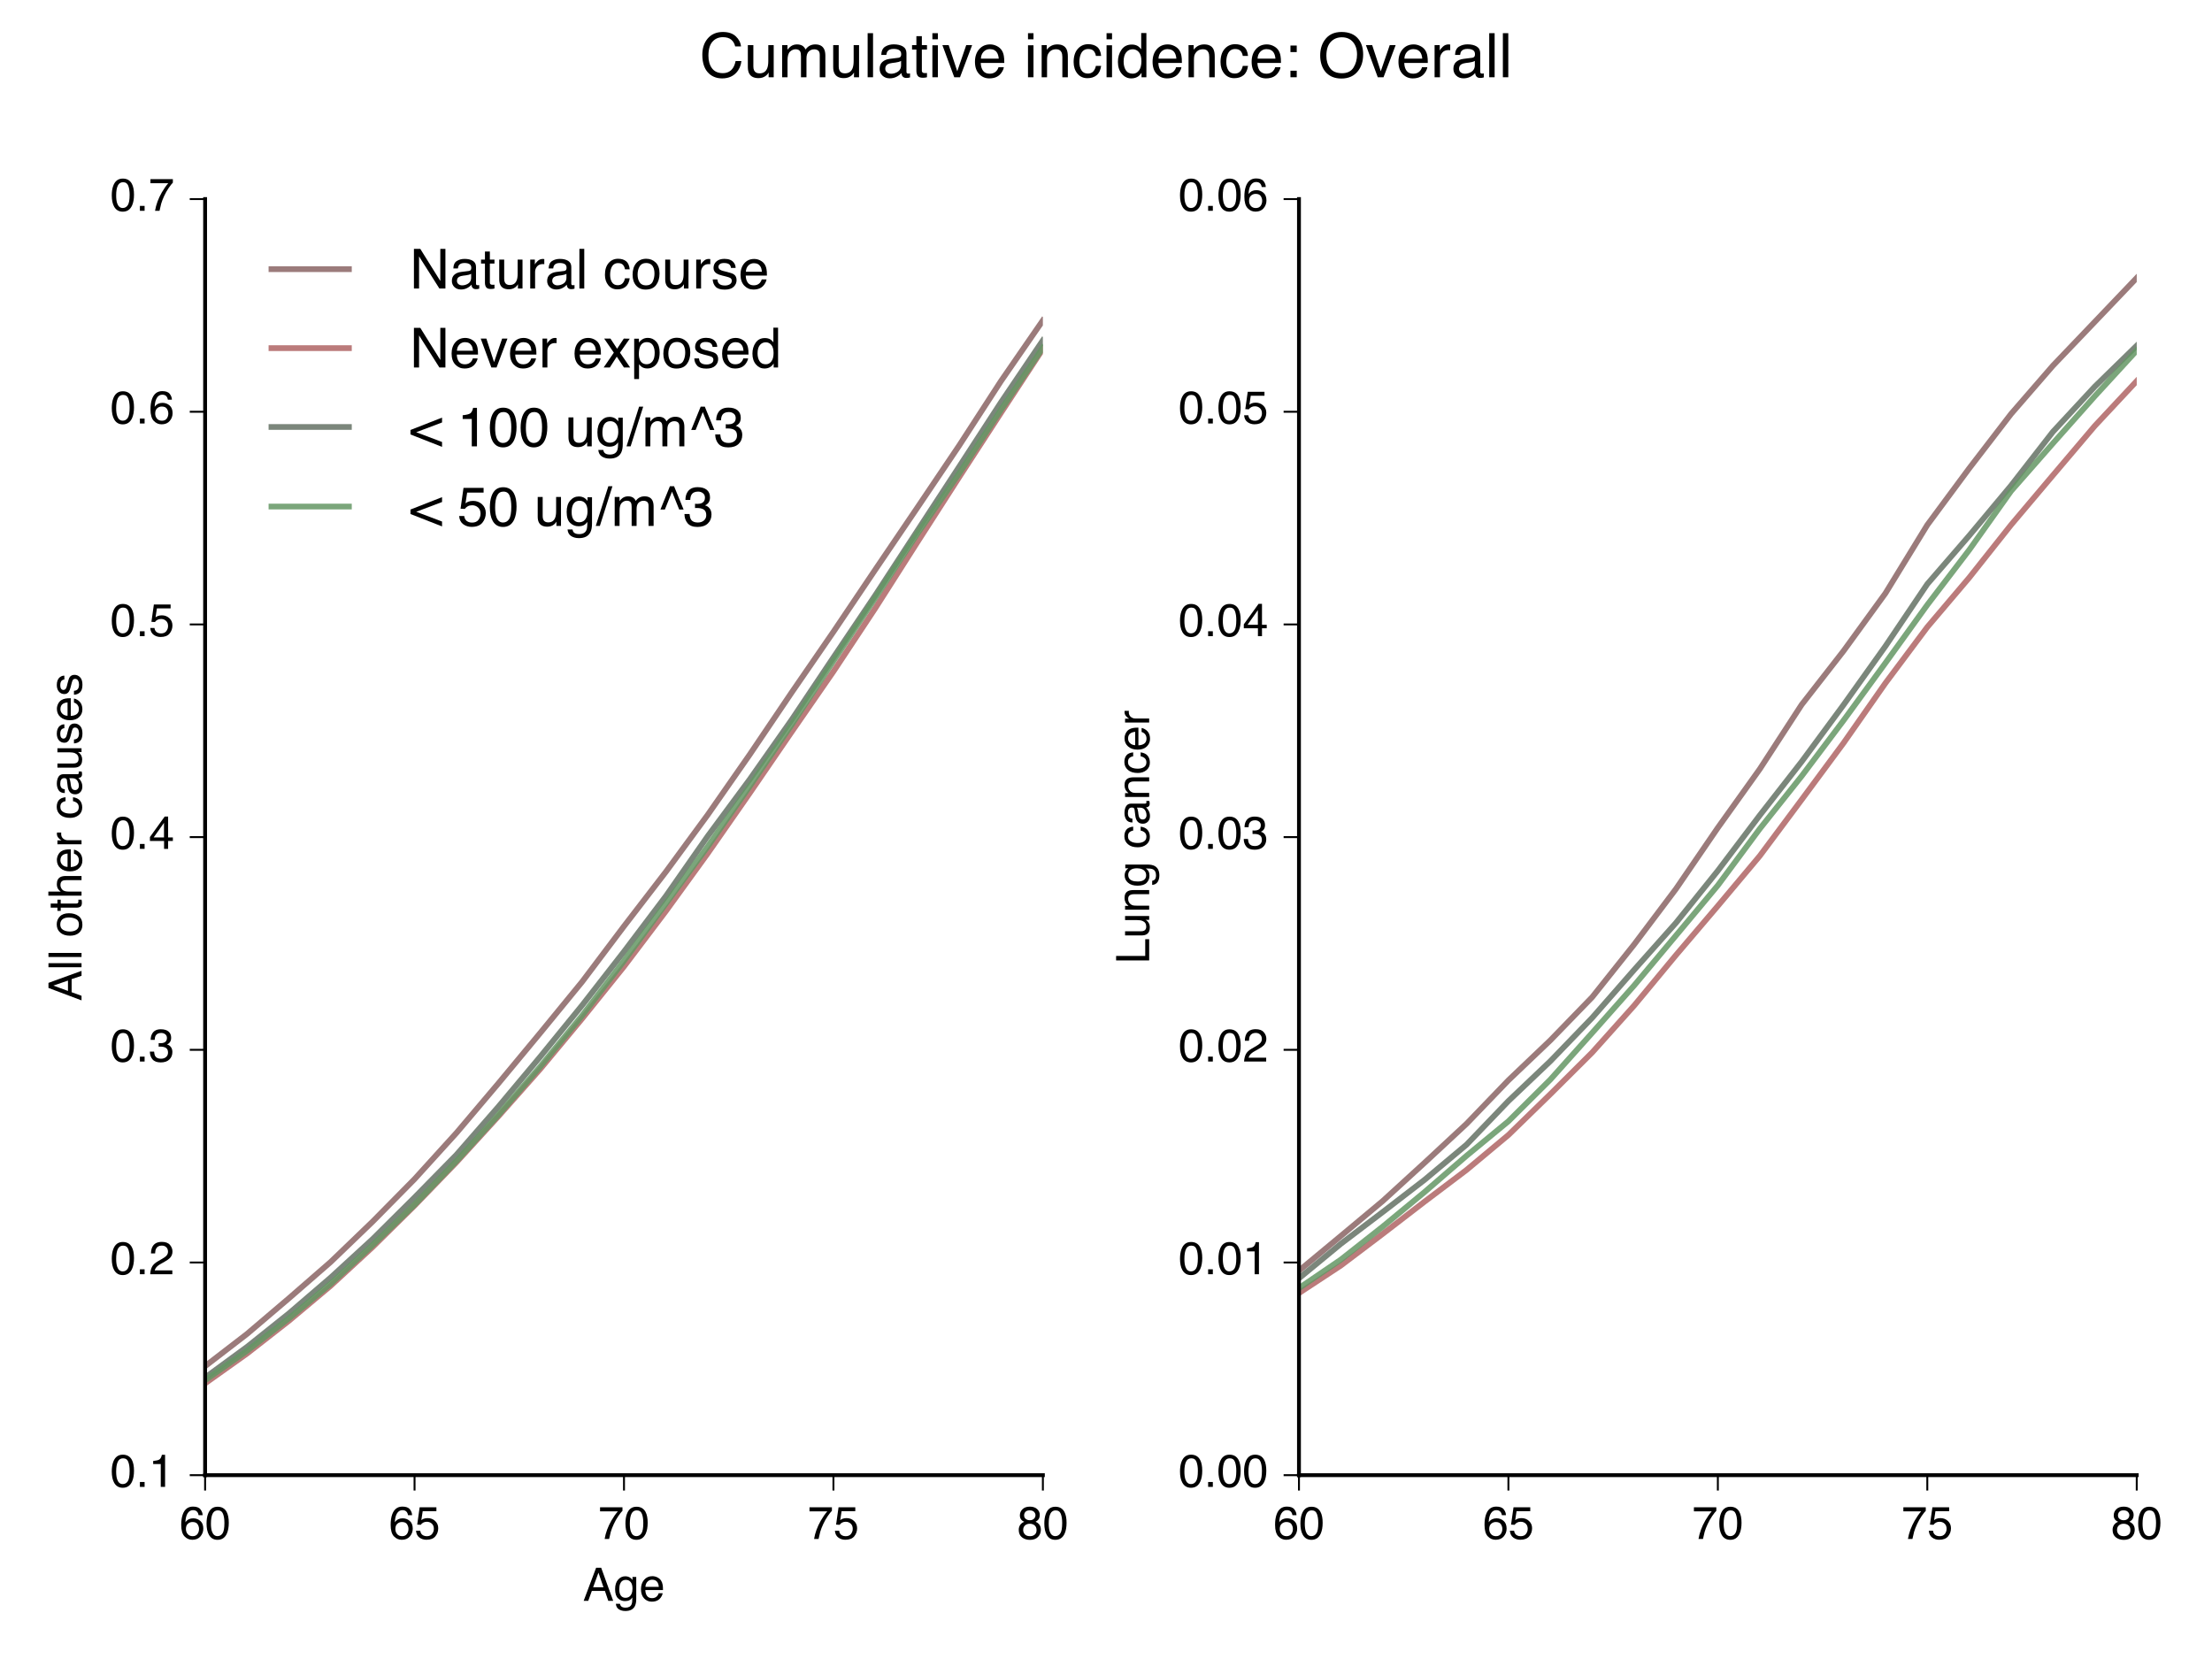 <?xml version="1.0" encoding="utf-8" standalone="no"?>
<!DOCTYPE svg PUBLIC "-//W3C//DTD SVG 1.1//EN"
  "http://www.w3.org/Graphics/SVG/1.1/DTD/svg11.dtd">
<!-- Created with matplotlib (http://matplotlib.org/) -->
<svg height="432pt" version="1.1" viewBox="0 0 576 432" width="576pt" xmlns="http://www.w3.org/2000/svg" xmlns:xlink="http://www.w3.org/1999/xlink">
 <defs>
  <style type="text/css">
*{stroke-linecap:butt;stroke-linejoin:round;stroke-miterlimit:100000;}
  </style>
 </defs>
 <g id="figure_1">
  <g id="patch_1">
   <path d="M 0 432 
L 576 432 
L 576 0 
L 0 0 
z
" style="fill:#ffffff;"/>
  </g>
  <g id="axes_1">
   <g id="patch_2">
    <path d="M 53.41 384.131 
L 271.564 384.131 
L 271.564 51.84 
L 53.41 51.84 
z
" style="fill:#ffffff;"/>
   </g>
   <g id="line2d_1">
    <path clip-path="url(#pcdfed54977)" d="M 53.41 355.754 
L 64.318 347.36 
L 75.225 338.082 
L 86.133 328.589 
L 97.041 318.097 
L 107.948 307.032 
L 118.856 295.015 
L 129.764 282.128 
L 140.672 268.983 
L 151.579 255.661 
L 162.487 241.189 
L 173.395 227.014 
L 184.302 212.156 
L 195.21 196.516 
L 206.118 180.367 
L 217.025 164.522 
L 227.933 148.323 
L 238.841 132.238 
L 249.748 116.051 
L 260.656 99.234 
L 271.564 83.434 
" style="fill:none;opacity:0.85;stroke:#8a6464;stroke-linecap:square;stroke-width:1.5;"/>
   </g>
   <g id="line2d_2">
    <path clip-path="url(#pcdfed54977)" d="M 53.41 360.221 
L 64.318 352.46 
L 75.225 343.937 
L 86.133 334.785 
L 97.041 324.709 
L 107.948 313.941 
L 118.856 302.646 
L 129.764 290.698 
L 140.672 278.376 
L 151.579 265.246 
L 162.487 251.674 
L 173.395 237.251 
L 184.302 222.199 
L 195.21 206.544 
L 206.118 190.617 
L 217.025 174.844 
L 227.933 158.355 
L 238.841 141.24 
L 249.748 124.27 
L 260.656 107.487 
L 271.564 90.847 
" style="fill:none;opacity:0.85;stroke:#af6464;stroke-linecap:square;stroke-width:1.5;"/>
   </g>
   <g id="line2d_3">
    <path clip-path="url(#pcdfed54977)" d="M 53.41 358.726 
L 64.318 350.741 
L 75.225 342.03 
L 86.133 332.659 
L 97.041 322.653 
L 107.948 311.818 
L 118.856 300.705 
L 129.764 288.203 
L 140.672 275.177 
L 151.579 261.789 
L 162.487 247.793 
L 173.395 233.344 
L 184.302 217.724 
L 195.21 202.977 
L 206.118 187.475 
L 217.025 171.192 
L 227.933 154.995 
L 238.841 138.277 
L 249.748 121.563 
L 260.656 104.77 
L 271.564 88.632 
" style="fill:none;opacity:0.85;stroke:#647164;stroke-linecap:square;stroke-width:1.5;"/>
   </g>
   <g id="line2d_4">
    <path clip-path="url(#pcdfed54977)" d="M 53.41 359.416 
L 64.318 351.749 
L 75.225 343.305 
L 86.133 334.265 
L 97.041 324.206 
L 107.948 313.693 
L 118.856 302.34 
L 129.764 290.343 
L 140.672 277.739 
L 151.579 264.446 
L 162.487 250.2 
L 173.395 235.284 
L 184.302 220.416 
L 195.21 204.772 
L 206.118 188.767 
L 217.025 172.095 
L 227.933 155.66 
L 238.841 139.021 
L 249.748 123.308 
L 260.656 106.701 
L 271.564 90.52 
" style="fill:none;opacity:0.85;stroke:#649664;stroke-linecap:square;stroke-width:1.5;"/>
   </g>
   <g id="patch_3">
    <path d="M 53.41 384.131 
L 53.41 51.84 
" style="fill:none;stroke:#000000;stroke-linecap:square;stroke-linejoin:miter;"/>
   </g>
   <g id="patch_4">
    <path d="M 53.41 384.131 
L 271.564 384.131 
" style="fill:none;stroke:#000000;stroke-linecap:square;stroke-linejoin:miter;"/>
   </g>
   <g id="matplotlib.axis_1">
    <g id="xtick_1">
     <g id="line2d_5">
      <defs>
       <path d="M 0 0 
L 0 4 
" id="mb96ba1059e" style="stroke:#000000;stroke-width:0.5;"/>
      </defs>
      <g>
       <use style="stroke:#000000;stroke-width:0.5;" x="53.41" xlink:href="#mb96ba1059e" y="384.131"/>
      </g>
     </g>
     <g id="text_1">
      <!-- 60 -->
      <defs>
       <path d="M 29.25 70.219 
Q 40.969 70.219 45.578 64.141 
Q 50.203 58.062 50.203 51.609 
L 41.5 51.609 
Q 40.719 55.766 39.016 58.109 
Q 35.844 62.5 29.391 62.5 
Q 22.016 62.5 17.672 55.688 
Q 13.328 48.875 12.844 36.188 
Q 15.875 40.625 20.453 42.828 
Q 24.656 44.781 29.828 44.781 
Q 38.625 44.781 45.156 39.156 
Q 51.703 33.547 51.703 22.406 
Q 51.703 12.891 45.5 5.531 
Q 39.312 -1.812 27.828 -1.812 
Q 18.016 -1.812 10.891 5.641 
Q 3.766 13.094 3.766 30.719 
Q 3.766 43.75 6.938 52.828 
Q 13.031 70.219 29.25 70.219 
z
M 28.609 6 
Q 35.547 6 38.984 10.656 
Q 42.438 15.328 42.438 21.688 
Q 42.438 27.047 39.359 31.906 
Q 36.281 36.766 28.172 36.766 
Q 22.516 36.766 18.234 33 
Q 13.969 29.25 13.969 21.688 
Q 13.969 15.047 17.844 10.516 
Q 21.734 6 28.609 6 
z
" id="Helvetica-36"/>
       <path d="M 27.047 69.922 
Q 40.625 69.922 46.688 58.734 
Q 51.375 50.094 51.375 35.062 
Q 51.375 20.797 47.125 11.469 
Q 40.969 -1.906 27 -1.906 
Q 14.406 -1.906 8.25 9.031 
Q 3.125 18.172 3.125 33.547 
Q 3.125 45.453 6.203 54 
Q 11.969 69.922 27.047 69.922 
z
M 26.953 6.109 
Q 33.797 6.109 37.844 12.156 
Q 41.891 18.219 41.891 34.719 
Q 41.891 46.625 38.953 54.312 
Q 36.031 62.016 27.594 62.016 
Q 19.828 62.016 16.234 54.703 
Q 12.641 47.406 12.641 33.203 
Q 12.641 22.516 14.938 16.016 
Q 18.453 6.109 26.953 6.109 
z
" id="Helvetica-30"/>
      </defs>
      <g transform="translate(46.737 400.739)scale(0.12 -0.12)">
       <use xlink:href="#Helvetica-36"/>
       <use x="55.615" xlink:href="#Helvetica-30"/>
      </g>
     </g>
    </g>
    <g id="xtick_2">
     <g id="line2d_6">
      <g>
       <use style="stroke:#000000;stroke-width:0.5;" x="107.948" xlink:href="#mb96ba1059e" y="384.131"/>
      </g>
     </g>
     <g id="text_2">
      <!-- 65 -->
      <defs>
       <path d="M 12.359 17.828 
Q 13.234 10.297 19.344 7.422 
Q 22.469 5.953 26.562 5.953 
Q 34.375 5.953 38.125 10.938 
Q 41.891 15.922 41.891 21.969 
Q 41.891 29.297 37.422 33.297 
Q 32.953 37.312 26.703 37.312 
Q 22.172 37.312 18.922 35.547 
Q 15.672 33.797 13.375 30.672 
L 5.766 31.109 
L 11.078 68.75 
L 47.406 68.75 
L 47.406 60.25 
L 17.672 60.25 
L 14.703 40.828 
Q 17.141 42.672 19.344 43.609 
Q 23.25 45.219 28.375 45.219 
Q 37.984 45.219 44.672 39.016 
Q 51.375 32.812 51.375 23.297 
Q 51.375 13.375 45.234 5.797 
Q 39.109 -1.766 25.688 -1.766 
Q 17.141 -1.766 10.562 3.047 
Q 4 7.859 3.219 17.828 
z
" id="Helvetica-35"/>
      </defs>
      <g transform="translate(101.275 400.739)scale(0.12 -0.12)">
       <use xlink:href="#Helvetica-36"/>
       <use x="55.615" xlink:href="#Helvetica-35"/>
      </g>
     </g>
    </g>
    <g id="xtick_3">
     <g id="line2d_7">
      <g>
       <use style="stroke:#000000;stroke-width:0.5;" x="162.487" xlink:href="#mb96ba1059e" y="384.131"/>
      </g>
     </g>
     <g id="text_3">
      <!-- 70 -->
      <defs>
       <path d="M 52.297 68.75 
L 52.297 61.078 
Q 48.922 57.812 43.328 49.703 
Q 37.75 41.609 33.453 32.234 
Q 29.203 23.094 27 15.578 
Q 25.594 10.75 23.344 0 
L 13.625 0 
Q 16.938 20.016 28.266 39.844 
Q 34.969 51.469 42.328 59.906 
L 3.656 59.906 
L 3.656 68.75 
z
" id="Helvetica-37"/>
      </defs>
      <g transform="translate(155.814 400.739)scale(0.12 -0.12)">
       <use xlink:href="#Helvetica-37"/>
       <use x="55.615" xlink:href="#Helvetica-30"/>
      </g>
     </g>
    </g>
    <g id="xtick_4">
     <g id="line2d_8">
      <g>
       <use style="stroke:#000000;stroke-width:0.5;" x="217.025" xlink:href="#mb96ba1059e" y="384.131"/>
      </g>
     </g>
     <g id="text_4">
      <!-- 75 -->
      <g transform="translate(210.352 400.739)scale(0.12 -0.12)">
       <use xlink:href="#Helvetica-37"/>
       <use x="55.615" xlink:href="#Helvetica-35"/>
      </g>
     </g>
    </g>
    <g id="xtick_5">
     <g id="line2d_9">
      <g>
       <use style="stroke:#000000;stroke-width:0.5;" x="271.564" xlink:href="#mb96ba1059e" y="384.131"/>
      </g>
     </g>
     <g id="text_5">
      <!-- 80 -->
      <defs>
       <path d="M 27.203 40.625 
Q 33.016 40.625 36.281 43.875 
Q 39.547 47.125 39.547 51.609 
Q 39.547 55.516 36.422 58.781 
Q 33.297 62.062 26.906 62.062 
Q 20.562 62.062 17.719 58.781 
Q 14.891 55.516 14.891 51.125 
Q 14.891 46.188 18.547 43.406 
Q 22.219 40.625 27.203 40.625 
z
M 27.734 6 
Q 33.844 6 37.859 9.297 
Q 41.891 12.594 41.891 19.141 
Q 41.891 25.922 37.734 29.438 
Q 33.594 32.953 27.094 32.953 
Q 20.797 32.953 16.812 29.359 
Q 12.844 25.781 12.844 19.438 
Q 12.844 13.969 16.484 9.984 
Q 20.125 6 27.734 6 
z
M 15.234 37.25 
Q 11.578 38.812 9.516 40.922 
Q 5.672 44.828 5.672 51.078 
Q 5.672 58.891 11.328 64.5 
Q 17 70.125 27.391 70.125 
Q 37.453 70.125 43.156 64.812 
Q 48.875 59.516 48.875 52.438 
Q 48.875 45.906 45.562 41.844 
Q 43.703 39.547 39.797 37.359 
Q 44.141 35.359 46.625 32.766 
Q 51.266 27.875 51.266 20.062 
Q 51.266 10.844 45.062 4.422 
Q 38.875 -2 27.547 -2 
Q 17.328 -2 10.266 3.531 
Q 3.219 9.078 3.219 19.625 
Q 3.219 25.828 6.25 30.344 
Q 9.281 34.859 15.234 37.25 
z
" id="Helvetica-38"/>
      </defs>
      <g transform="translate(264.891 400.739)scale(0.12 -0.12)">
       <use xlink:href="#Helvetica-38"/>
       <use x="55.615" xlink:href="#Helvetica-30"/>
      </g>
     </g>
    </g>
    <g id="text_6">
     <!-- Age -->
     <defs>
      <path d="M 28.219 53.469 
Q 33.797 53.469 39.016 50.859 
Q 44.234 48.25 46.969 44.094 
Q 49.609 40.141 50.484 34.859 
Q 51.266 31.25 51.266 23.344 
L 12.938 23.344 
Q 13.188 15.375 16.703 10.562 
Q 20.219 5.766 27.594 5.766 
Q 34.469 5.766 38.578 10.297 
Q 40.922 12.938 41.891 16.406 
L 50.531 16.406 
Q 50.203 13.531 48.266 9.984 
Q 46.344 6.453 43.953 4.203 
Q 39.938 0.297 34.031 -1.078 
Q 30.859 -1.859 26.859 -1.859 
Q 17.094 -1.859 10.297 5.25 
Q 3.516 12.359 3.516 25.141 
Q 3.516 37.75 10.344 45.609 
Q 17.188 53.469 28.219 53.469 
z
M 42.234 30.328 
Q 41.703 36.031 39.75 39.453 
Q 36.141 45.797 27.688 45.797 
Q 21.625 45.797 17.516 41.422 
Q 13.422 37.062 13.188 30.328 
z
M 27.391 53.562 
z
" id="Helvetica-65"/>
      <path d="M 44.438 29.391 
L 33.547 61.078 
L 21.969 29.391 
z
M 28.469 71.734 
L 39.453 71.734 
L 65.484 0 
L 54.828 0 
L 47.562 21.484 
L 19.188 21.484 
L 11.422 0 
L 1.469 0 
z
M 33.5 71.734 
z
" id="Helvetica-41"/>
      <path d="M 24.906 53.219 
Q 31.062 53.219 35.641 50.203 
Q 38.141 48.484 40.719 45.219 
L 40.719 51.812 
L 48.828 51.812 
L 48.828 4.25 
Q 48.828 -5.719 45.906 -11.469 
Q 40.438 -22.125 25.25 -22.125 
Q 16.797 -22.125 11.031 -18.328 
Q 5.281 -14.547 4.594 -6.5 
L 13.531 -6.5 
Q 14.156 -10.016 16.062 -11.922 
Q 19.047 -14.844 25.438 -14.844 
Q 35.547 -14.844 38.672 -7.719 
Q 40.531 -3.516 40.375 7.281 
Q 37.75 3.266 34.031 1.312 
Q 30.328 -0.641 24.219 -0.641 
Q 15.719 -0.641 9.344 5.391 
Q 2.984 11.422 2.984 25.344 
Q 2.984 38.484 9.406 45.844 
Q 15.828 53.219 24.906 53.219 
z
M 40.719 26.375 
Q 40.719 36.078 36.719 40.766 
Q 32.719 45.453 26.516 45.453 
Q 17.234 45.453 13.812 36.766 
Q 12.016 32.125 12.016 24.609 
Q 12.016 15.766 15.594 11.156 
Q 19.188 6.547 25.25 6.547 
Q 34.719 6.547 38.578 15.094 
Q 40.719 19.922 40.719 26.375 
z
M 25.922 53.562 
z
" id="Helvetica-67"/>
     </defs>
     <g transform="translate(151.812 416.848)scale(0.12 -0.12)">
      <use xlink:href="#Helvetica-41"/>
      <use x="66.699" xlink:href="#Helvetica-67"/>
      <use x="122.314" xlink:href="#Helvetica-65"/>
     </g>
    </g>
   </g>
   <g id="matplotlib.axis_2">
    <g id="ytick_1">
     <g id="line2d_10">
      <defs>
       <path d="M 0 0 
L -4 0 
" id="md3b454de25" style="stroke:#000000;stroke-width:0.5;"/>
      </defs>
      <g>
       <use style="stroke:#000000;stroke-width:0.5;" x="53.41" xlink:href="#md3b454de25" y="384.131"/>
      </g>
     </g>
     <g id="text_7">
      <!-- 0.1 -->
      <defs>
       <path d="M 9.578 49.516 
L 9.578 56.25 
Q 19.094 57.172 22.844 59.344 
Q 26.609 61.531 28.469 69.625 
L 35.406 69.625 
L 35.406 0 
L 26.031 0 
L 26.031 49.516 
z
" id="Helvetica-31"/>
       <path d="M 8.547 10.641 
L 18.75 10.641 
L 18.75 0 
L 8.547 0 
z
" id="Helvetica-2e"/>
      </defs>
      <g transform="translate(28.73 387.184)scale(0.12 -0.12)">
       <use xlink:href="#Helvetica-30"/>
       <use x="55.615" xlink:href="#Helvetica-2e"/>
       <use x="83.398" xlink:href="#Helvetica-31"/>
      </g>
     </g>
    </g>
    <g id="ytick_2">
     <g id="line2d_11">
      <g>
       <use style="stroke:#000000;stroke-width:0.5;" x="53.41" xlink:href="#md3b454de25" y="328.749"/>
      </g>
     </g>
     <g id="text_8">
      <!-- 0.2 -->
      <defs>
       <path d="M 3.125 0 
Q 3.609 9.031 6.859 15.719 
Q 10.109 22.406 19.531 27.875 
L 28.906 33.297 
Q 35.203 36.969 37.75 39.547 
Q 41.75 43.609 41.75 48.828 
Q 41.75 54.938 38.078 58.516 
Q 34.422 62.109 28.328 62.109 
Q 19.281 62.109 15.828 55.281 
Q 13.969 51.609 13.766 45.125 
L 4.828 45.125 
Q 4.984 54.25 8.203 60.016 
Q 13.922 70.172 28.375 70.172 
Q 40.375 70.172 45.922 63.672 
Q 51.469 57.172 51.469 49.219 
Q 51.469 40.828 45.562 34.859 
Q 42.141 31.391 33.297 26.469 
L 26.609 22.75 
Q 21.828 20.125 19.094 17.719 
Q 14.203 13.484 12.938 8.297 
L 51.125 8.297 
L 51.125 0 
L 3.125 0 
z
" id="Helvetica-32"/>
      </defs>
      <g transform="translate(28.73 331.802)scale(0.12 -0.12)">
       <use xlink:href="#Helvetica-30"/>
       <use x="55.615" xlink:href="#Helvetica-2e"/>
       <use x="83.398" xlink:href="#Helvetica-32"/>
      </g>
     </g>
    </g>
    <g id="ytick_3">
     <g id="line2d_12">
      <g>
       <use style="stroke:#000000;stroke-width:0.5;" x="53.41" xlink:href="#md3b454de25" y="273.367"/>
      </g>
     </g>
     <g id="text_9">
      <!-- 0.3 -->
      <defs>
       <path d="M 25.984 -1.906 
Q 13.578 -1.906 7.984 4.906 
Q 2.391 11.719 2.391 21.484 
L 11.578 21.484 
Q 12.156 14.703 14.109 11.625 
Q 17.531 6.109 26.469 6.109 
Q 33.406 6.109 37.594 9.812 
Q 41.797 13.531 41.797 19.391 
Q 41.797 26.609 37.375 29.484 
Q 32.953 32.375 25.094 32.375 
Q 24.219 32.375 23.312 32.344 
Q 22.406 32.328 21.484 32.281 
L 21.484 40.047 
Q 22.859 39.891 23.781 39.844 
Q 24.703 39.797 25.781 39.797 
Q 30.719 39.797 33.891 41.359 
Q 39.453 44.094 39.453 51.125 
Q 39.453 56.344 35.734 59.172 
Q 32.031 62.016 27.094 62.016 
Q 18.312 62.016 14.938 56.156 
Q 13.094 52.938 12.844 46.969 
L 4.156 46.969 
Q 4.156 54.781 7.281 60.25 
Q 12.641 70.016 26.172 70.016 
Q 36.859 70.016 42.719 65.25 
Q 48.578 60.5 48.578 51.469 
Q 48.578 45.016 45.125 41.016 
Q 42.969 38.531 39.547 37.109 
Q 45.062 35.594 48.156 31.266 
Q 51.266 26.953 51.266 20.703 
Q 51.266 10.688 44.672 4.391 
Q 38.094 -1.906 25.984 -1.906 
z
" id="Helvetica-33"/>
      </defs>
      <g transform="translate(28.73 276.421)scale(0.12 -0.12)">
       <use xlink:href="#Helvetica-30"/>
       <use x="55.615" xlink:href="#Helvetica-2e"/>
       <use x="83.398" xlink:href="#Helvetica-33"/>
      </g>
     </g>
    </g>
    <g id="ytick_4">
     <g id="line2d_13">
      <g>
       <use style="stroke:#000000;stroke-width:0.5;" x="53.41" xlink:href="#md3b454de25" y="217.985"/>
      </g>
     </g>
     <g id="text_10">
      <!-- 0.4 -->
      <defs>
       <path d="M 33.062 24.75 
L 33.062 56.453 
L 10.641 24.75 
z
M 33.203 0 
L 33.203 17.094 
L 2.547 17.094 
L 2.547 25.688 
L 34.578 70.125 
L 42 70.125 
L 42 24.75 
L 52.297 24.75 
L 52.297 17.094 
L 42 17.094 
L 42 0 
z
" id="Helvetica-34"/>
      </defs>
      <g transform="translate(28.73 221.039)scale(0.12 -0.12)">
       <use xlink:href="#Helvetica-30"/>
       <use x="55.615" xlink:href="#Helvetica-2e"/>
       <use x="83.398" xlink:href="#Helvetica-34"/>
      </g>
     </g>
    </g>
    <g id="ytick_5">
     <g id="line2d_14">
      <g>
       <use style="stroke:#000000;stroke-width:0.5;" x="53.41" xlink:href="#md3b454de25" y="162.604"/>
      </g>
     </g>
     <g id="text_11">
      <!-- 0.5 -->
      <g transform="translate(28.73 165.657)scale(0.12 -0.12)">
       <use xlink:href="#Helvetica-30"/>
       <use x="55.615" xlink:href="#Helvetica-2e"/>
       <use x="83.398" xlink:href="#Helvetica-35"/>
      </g>
     </g>
    </g>
    <g id="ytick_6">
     <g id="line2d_15">
      <g>
       <use style="stroke:#000000;stroke-width:0.5;" x="53.41" xlink:href="#md3b454de25" y="107.222"/>
      </g>
     </g>
     <g id="text_12">
      <!-- 0.6 -->
      <g transform="translate(28.73 110.275)scale(0.12 -0.12)">
       <use xlink:href="#Helvetica-30"/>
       <use x="55.615" xlink:href="#Helvetica-2e"/>
       <use x="83.398" xlink:href="#Helvetica-36"/>
      </g>
     </g>
    </g>
    <g id="ytick_7">
     <g id="line2d_16">
      <g>
       <use style="stroke:#000000;stroke-width:0.5;" x="53.41" xlink:href="#md3b454de25" y="51.84"/>
      </g>
     </g>
     <g id="text_13">
      <!-- 0.7 -->
      <g transform="translate(28.73 54.893)scale(0.12 -0.12)">
       <use xlink:href="#Helvetica-30"/>
       <use x="55.615" xlink:href="#Helvetica-2e"/>
       <use x="83.398" xlink:href="#Helvetica-37"/>
      </g>
     </g>
    </g>
    <g id="text_14">
     <!-- All other causes -->
     <defs>
      <path d="M 13.188 13.922 
Q 13.188 10.109 15.969 7.906 
Q 18.75 5.719 22.562 5.719 
Q 27.203 5.719 31.547 7.859 
Q 38.875 11.422 38.875 19.531 
L 38.875 26.609 
Q 37.25 25.594 34.703 24.906 
Q 32.172 24.219 29.734 23.922 
L 24.422 23.25 
Q 19.625 22.609 17.234 21.234 
Q 13.188 18.953 13.188 13.922 
z
M 34.469 31.688 
Q 37.5 32.078 38.531 34.234 
Q 39.109 35.406 39.109 37.594 
Q 39.109 42.094 35.906 44.109 
Q 32.719 46.141 26.766 46.141 
Q 19.875 46.141 17 42.438 
Q 15.375 40.375 14.891 36.328 
L 6.688 36.328 
Q 6.938 46 12.969 49.781 
Q 19 53.562 26.953 53.562 
Q 36.188 53.562 41.938 50.047 
Q 47.656 46.531 47.656 39.109 
L 47.656 8.984 
Q 47.656 7.625 48.219 6.781 
Q 48.781 5.953 50.594 5.953 
Q 51.172 5.953 51.906 6.031 
Q 52.641 6.109 53.469 6.25 
L 53.469 -0.25 
Q 51.422 -0.828 50.344 -0.969 
Q 49.266 -1.125 47.406 -1.125 
Q 42.875 -1.125 40.828 2.094 
Q 39.75 3.812 39.312 6.938 
Q 36.625 3.422 31.594 0.828 
Q 26.562 -1.766 20.516 -1.766 
Q 13.234 -1.766 8.609 2.656 
Q 4 7.078 4 13.719 
Q 4 21 8.547 25 
Q 13.094 29 20.453 29.938 
z
M 27.203 53.562 
z
" id="Helvetica-61"/>
      <path d="M 6.453 71.969 
L 15.234 71.969 
L 15.234 45.219 
Q 18.359 49.172 20.844 50.781 
Q 25.094 53.562 31.453 53.562 
Q 42.828 53.562 46.875 45.609 
Q 49.078 41.266 49.078 33.547 
L 49.078 0 
L 40.047 0 
L 40.047 32.953 
Q 40.047 38.719 38.578 41.406 
Q 36.188 45.703 29.594 45.703 
Q 24.125 45.703 19.672 41.938 
Q 15.234 38.188 15.234 27.734 
L 15.234 0 
L 6.453 0 
z
" id="Helvetica-68"/>
      <path d="M 8.203 66.891 
L 17.094 66.891 
L 17.094 52.297 
L 25.438 52.297 
L 25.438 45.125 
L 17.094 45.125 
L 17.094 10.984 
Q 17.094 8.25 18.953 7.328 
Q 19.969 6.781 22.359 6.781 
Q 23 6.781 23.734 6.812 
Q 24.469 6.844 25.438 6.938 
L 25.438 0 
Q 23.922 -0.438 22.281 -0.625 
Q 20.656 -0.828 18.75 -0.828 
Q 12.594 -0.828 10.391 2.312 
Q 8.203 5.469 8.203 10.5 
L 8.203 45.125 
L 1.125 45.125 
L 1.125 52.297 
L 8.203 52.297 
z
" id="Helvetica-74"/>
      <path d="M 26.609 53.812 
Q 35.453 53.812 40.984 49.516 
Q 46.531 45.219 47.656 34.719 
L 39.109 34.719 
Q 38.328 39.547 35.547 42.75 
Q 32.766 45.953 26.609 45.953 
Q 18.219 45.953 14.594 37.75 
Q 12.25 32.422 12.25 24.609 
Q 12.25 16.75 15.562 11.375 
Q 18.891 6 26.031 6 
Q 31.5 6 34.688 9.344 
Q 37.891 12.703 39.109 18.5 
L 47.656 18.5 
Q 46.188 8.109 40.328 3.297 
Q 34.469 -1.516 25.344 -1.516 
Q 15.094 -1.516 8.984 5.984 
Q 2.875 13.484 2.875 24.703 
Q 2.875 38.484 9.562 46.141 
Q 16.266 53.812 26.609 53.812 
z
M 25.25 53.562 
z
" id="Helvetica-63"/>
      <path d="M 27.203 5.672 
Q 35.938 5.672 39.188 12.281 
Q 42.438 18.891 42.438 27 
Q 42.438 34.328 40.094 38.922 
Q 36.375 46.141 27.297 46.141 
Q 19.234 46.141 15.578 39.984 
Q 11.922 33.844 11.922 25.141 
Q 11.922 16.797 15.578 11.234 
Q 19.234 5.672 27.203 5.672 
z
M 27.547 53.812 
Q 37.641 53.812 44.625 47.062 
Q 51.609 40.328 51.609 27.25 
Q 51.609 14.594 45.453 6.344 
Q 39.312 -1.906 26.375 -1.906 
Q 15.578 -1.906 9.219 5.391 
Q 2.875 12.703 2.875 25 
Q 2.875 38.188 9.562 46 
Q 16.266 53.812 27.547 53.812 
z
M 27.25 53.562 
z
" id="Helvetica-6f"/>
      <path d="M 15.234 52.297 
L 15.234 17.578 
Q 15.234 13.578 16.5 11.031 
Q 18.844 6.344 25.25 6.344 
Q 34.422 6.344 37.75 14.547 
Q 39.547 18.953 39.547 26.609 
L 39.547 52.297 
L 48.344 52.297 
L 48.344 0 
L 40.047 0 
L 40.141 7.719 
Q 38.422 4.734 35.891 2.688 
Q 30.859 -1.422 23.688 -1.422 
Q 12.5 -1.422 8.453 6.062 
Q 6.25 10.062 6.25 16.75 
L 6.25 52.297 
z
M 27.297 53.562 
z
" id="Helvetica-75"/>
      <path d="M 6.688 71.734 
L 15.484 71.734 
L 15.484 0 
L 6.688 0 
z
" id="Helvetica-6c"/>
      <path id="Helvetica-20"/>
      <path d="M 11.672 16.406 
Q 12.062 12.016 13.875 9.672 
Q 17.188 5.422 25.391 5.422 
Q 30.281 5.422 33.984 7.547 
Q 37.703 9.672 37.703 14.109 
Q 37.703 17.484 34.719 19.234 
Q 32.812 20.312 27.203 21.734 
L 20.219 23.484 
Q 13.531 25.141 10.359 27.203 
Q 4.688 30.766 4.688 37.062 
Q 4.688 44.484 10.031 49.062 
Q 15.375 53.656 24.422 53.656 
Q 36.234 53.656 41.453 46.734 
Q 44.734 42.328 44.625 37.25 
L 36.328 37.25 
Q 36.078 40.234 34.234 42.672 
Q 31.203 46.141 23.734 46.141 
Q 18.75 46.141 16.188 44.234 
Q 13.625 42.328 13.625 39.203 
Q 13.625 35.797 17 33.734 
Q 18.953 32.516 22.75 31.594 
L 28.562 30.172 
Q 38.031 27.875 41.266 25.734 
Q 46.391 22.359 46.391 15.141 
Q 46.391 8.156 41.094 3.078 
Q 35.797 -2 24.953 -2 
Q 13.281 -2 8.422 3.297 
Q 3.562 8.594 3.219 16.406 
z
M 24.656 53.562 
z
" id="Helvetica-73"/>
      <path d="M 6.688 52.297 
L 15.047 52.297 
L 15.047 43.266 
Q 16.062 45.906 20.062 49.688 
Q 24.078 53.469 29.297 53.469 
Q 29.547 53.469 30.125 53.422 
Q 30.719 53.375 32.125 53.219 
L 32.125 43.953 
Q 31.344 44.094 30.688 44.141 
Q 30.031 44.188 29.25 44.188 
Q 22.609 44.188 19.047 39.906 
Q 15.484 35.641 15.484 30.078 
L 15.484 0 
L 6.688 0 
z
" id="Helvetica-72"/>
     </defs>
     <g transform="translate(21.229 260.672)rotate(-90.0)scale(0.12 -0.12)">
      <use xlink:href="#Helvetica-41"/>
      <use x="66.699" xlink:href="#Helvetica-6c"/>
      <use x="88.916" xlink:href="#Helvetica-6c"/>
      <use x="111.133" xlink:href="#Helvetica-20"/>
      <use x="138.916" xlink:href="#Helvetica-6f"/>
      <use x="194.531" xlink:href="#Helvetica-74"/>
      <use x="222.314" xlink:href="#Helvetica-68"/>
      <use x="277.93" xlink:href="#Helvetica-65"/>
      <use x="333.545" xlink:href="#Helvetica-72"/>
      <use x="366.846" xlink:href="#Helvetica-20"/>
      <use x="394.629" xlink:href="#Helvetica-63"/>
      <use x="444.629" xlink:href="#Helvetica-61"/>
      <use x="500.244" xlink:href="#Helvetica-75"/>
      <use x="555.859" xlink:href="#Helvetica-73"/>
      <use x="605.859" xlink:href="#Helvetica-65"/>
      <use x="661.475" xlink:href="#Helvetica-73"/>
     </g>
    </g>
   </g>
   <g id="legend_1">
    <g id="line2d_17">
     <path d="M 70.69 70.09 
L 90.85 70.09 
" style="fill:none;opacity:0.85;stroke:#8a6464;stroke-linecap:square;stroke-width:1.5;"/>
    </g>
    <g id="line2d_18"/>
    <g id="text_15">
     <!-- Natural course -->
     <defs>
      <path d="M 7.625 71.734 
L 19.094 71.734 
L 55.328 13.625 
L 55.328 71.734 
L 64.547 71.734 
L 64.547 0 
L 53.656 0 
L 16.891 58.062 
L 16.891 0 
L 7.625 0 
z
M 35.453 71.734 
z
" id="Helvetica-4e"/>
     </defs>
     <g transform="translate(106.69 75.13)scale(0.144 -0.144)">
      <use xlink:href="#Helvetica-4e"/>
      <use x="72.217" xlink:href="#Helvetica-61"/>
      <use x="127.832" xlink:href="#Helvetica-74"/>
      <use x="155.615" xlink:href="#Helvetica-75"/>
      <use x="211.23" xlink:href="#Helvetica-72"/>
      <use x="244.531" xlink:href="#Helvetica-61"/>
      <use x="300.146" xlink:href="#Helvetica-6c"/>
      <use x="322.363" xlink:href="#Helvetica-20"/>
      <use x="350.146" xlink:href="#Helvetica-63"/>
      <use x="400.146" xlink:href="#Helvetica-6f"/>
      <use x="455.762" xlink:href="#Helvetica-75"/>
      <use x="511.377" xlink:href="#Helvetica-72"/>
      <use x="544.678" xlink:href="#Helvetica-73"/>
      <use x="594.678" xlink:href="#Helvetica-65"/>
     </g>
    </g>
    <g id="line2d_19">
     <path d="M 70.69 90.655 
L 90.85 90.655 
" style="fill:none;opacity:0.85;stroke:#af6464;stroke-linecap:square;stroke-width:1.5;"/>
    </g>
    <g id="line2d_20"/>
    <g id="text_16">
     <!-- Never exposed -->
     <defs>
      <path d="M 28.516 5.906 
Q 34.672 5.906 38.75 11.062 
Q 42.828 16.219 42.828 26.469 
Q 42.828 32.719 41.016 37.203 
Q 37.594 45.844 28.516 45.844 
Q 19.391 45.844 16.016 36.719 
Q 14.203 31.844 14.203 24.312 
Q 14.203 18.266 16.016 14.016 
Q 19.438 5.906 28.516 5.906 
z
M 5.766 52.047 
L 14.312 52.047 
L 14.312 45.125 
Q 16.938 48.688 20.062 50.641 
Q 24.516 53.562 30.516 53.562 
Q 39.406 53.562 45.609 46.75 
Q 51.812 39.938 51.812 27.297 
Q 51.812 10.203 42.875 2.875 
Q 37.203 -1.766 29.688 -1.766 
Q 23.781 -1.766 19.781 0.828 
Q 17.438 2.297 14.547 5.859 
L 14.547 -20.844 
L 5.766 -20.844 
z
" id="Helvetica-70"/>
      <path d="M 1.469 52.297 
L 12.844 52.297 
L 24.859 33.891 
L 37.016 52.297 
L 47.703 52.047 
L 30.078 26.812 
L 48.484 0 
L 37.25 0 
L 24.266 19.625 
L 11.672 0 
L 0.531 0 
L 18.953 26.812 
z
" id="Helvetica-78"/>
      <path d="M 12.016 25.531 
Q 12.016 17.141 15.578 11.469 
Q 19.141 5.812 27 5.812 
Q 33.109 5.812 37.031 11.062 
Q 40.969 16.312 40.969 26.125 
Q 40.969 36.031 36.906 40.797 
Q 32.859 45.562 26.906 45.562 
Q 20.266 45.562 16.141 40.484 
Q 12.016 35.406 12.016 25.531 
z
M 25.25 53.219 
Q 31.25 53.219 35.297 50.688 
Q 37.641 49.219 40.625 45.562 
L 40.625 71.969 
L 49.078 71.969 
L 49.078 0 
L 41.156 0 
L 41.156 7.281 
Q 38.094 2.438 33.891 0.281 
Q 29.688 -1.859 24.266 -1.859 
Q 15.531 -1.859 9.125 5.484 
Q 2.734 12.844 2.734 25.047 
Q 2.734 36.469 8.562 44.844 
Q 14.406 53.219 25.25 53.219 
z
" id="Helvetica-64"/>
      <path d="M 10.75 52.297 
L 24.703 9.719 
L 39.312 52.297 
L 48.922 52.297 
L 29.203 0 
L 19.828 0 
L 0.531 52.297 
z
" id="Helvetica-76"/>
     </defs>
     <g transform="translate(106.69 95.695)scale(0.144 -0.144)">
      <use xlink:href="#Helvetica-4e"/>
      <use x="72.217" xlink:href="#Helvetica-65"/>
      <use x="127.832" xlink:href="#Helvetica-76"/>
      <use x="177.832" xlink:href="#Helvetica-65"/>
      <use x="233.447" xlink:href="#Helvetica-72"/>
      <use x="266.748" xlink:href="#Helvetica-20"/>
      <use x="294.531" xlink:href="#Helvetica-65"/>
      <use x="350.146" xlink:href="#Helvetica-78"/>
      <use x="400.146" xlink:href="#Helvetica-70"/>
      <use x="455.762" xlink:href="#Helvetica-6f"/>
      <use x="511.377" xlink:href="#Helvetica-73"/>
      <use x="561.377" xlink:href="#Helvetica-65"/>
      <use x="616.992" xlink:href="#Helvetica-64"/>
     </g>
    </g>
    <g id="line2d_21">
     <path d="M 70.69 111.186 
L 90.85 111.186 
" style="fill:none;opacity:0.85;stroke:#647164;stroke-linecap:square;stroke-width:1.5;"/>
    </g>
    <g id="line2d_22"/>
    <g id="text_17">
     <!-- &lt; 100 ug/m^3 -->
     <defs>
      <path d="M 1.375 29.594 
L 58.453 51.953 
L 58.453 43.172 
L 11.766 25.531 
L 58.453 7.859 
L 58.453 -0.922 
L 1.375 21.484 
z
" id="Helvetica-3c"/>
      <path d="M 30.516 71.734 
L 47.75 29.594 
L 39.797 29.594 
L 26.812 61.922 
L 13.875 29.594 
L 5.859 29.594 
L 23 71.734 
z
" id="Helvetica-5e"/>
      <path d="M 6.453 52.297 
L 15.141 52.297 
L 15.141 44.875 
Q 18.266 48.734 20.797 50.484 
Q 25.141 53.469 30.672 53.469 
Q 36.922 53.469 40.719 50.391 
Q 42.875 48.641 44.625 45.219 
Q 47.562 49.422 51.516 51.438 
Q 55.469 53.469 60.406 53.469 
Q 70.953 53.469 74.75 45.844 
Q 76.812 41.75 76.812 34.812 
L 76.812 0 
L 67.672 0 
L 67.672 36.328 
Q 67.672 41.547 65.062 43.5 
Q 62.453 45.453 58.688 45.453 
Q 53.516 45.453 49.781 41.984 
Q 46.047 38.531 46.047 30.422 
L 46.047 0 
L 37.109 0 
L 37.109 34.125 
Q 37.109 39.453 35.844 41.891 
Q 33.844 45.562 28.375 45.562 
Q 23.391 45.562 19.312 41.703 
Q 15.234 37.844 15.234 27.734 
L 15.234 0 
L 6.453 0 
z
" id="Helvetica-6d"/>
      <path d="M 22.75 71.734 
L 30.172 71.734 
L 7.422 0 
L 0 0 
z
" id="Helvetica-2f"/>
     </defs>
     <g transform="translate(106.69 116.226)scale(0.144 -0.144)">
      <use xlink:href="#Helvetica-3c"/>
      <use x="58.398" xlink:href="#Helvetica-20"/>
      <use x="86.182" xlink:href="#Helvetica-31"/>
      <use x="141.797" xlink:href="#Helvetica-30"/>
      <use x="197.412" xlink:href="#Helvetica-30"/>
      <use x="253.027" xlink:href="#Helvetica-20"/>
      <use x="280.811" xlink:href="#Helvetica-75"/>
      <use x="336.426" xlink:href="#Helvetica-67"/>
      <use x="392.041" xlink:href="#Helvetica-2f"/>
      <use x="419.824" xlink:href="#Helvetica-6d"/>
      <use x="503.125" xlink:href="#Helvetica-5e"/>
      <use x="550.049" xlink:href="#Helvetica-33"/>
     </g>
    </g>
    <g id="line2d_23">
     <path d="M 70.69 131.902 
L 90.85 131.902 
" style="fill:none;opacity:0.85;stroke:#649664;stroke-linecap:square;stroke-width:1.5;"/>
    </g>
    <g id="line2d_24"/>
    <g id="text_18">
     <!-- &lt; 50 ug/m^3 -->
     <g transform="translate(106.69 136.942)scale(0.144 -0.144)">
      <use xlink:href="#Helvetica-3c"/>
      <use x="58.398" xlink:href="#Helvetica-20"/>
      <use x="86.182" xlink:href="#Helvetica-35"/>
      <use x="141.797" xlink:href="#Helvetica-30"/>
      <use x="197.412" xlink:href="#Helvetica-20"/>
      <use x="225.195" xlink:href="#Helvetica-75"/>
      <use x="280.811" xlink:href="#Helvetica-67"/>
      <use x="336.426" xlink:href="#Helvetica-2f"/>
      <use x="364.209" xlink:href="#Helvetica-6d"/>
      <use x="447.51" xlink:href="#Helvetica-5e"/>
      <use x="494.434" xlink:href="#Helvetica-33"/>
     </g>
    </g>
   </g>
  </g>
  <g id="axes_2">
   <g id="patch_5">
    <path d="M 338.249 384.131 
L 556.403 384.131 
L 556.403 51.84 
L 338.249 51.84 
z
" style="fill:#ffffff;"/>
   </g>
   <g id="line2d_25">
    <path clip-path="url(#pa98e45137a)" d="M 338.249 330.893 
L 349.156 321.848 
L 360.064 312.741 
L 370.972 302.773 
L 381.88 292.635 
L 392.787 281.301 
L 403.695 270.906 
L 414.603 259.653 
L 425.51 245.957 
L 436.418 231.471 
L 447.326 215.537 
L 458.233 200.278 
L 469.141 183.506 
L 480.049 169.511 
L 490.956 154.501 
L 501.864 136.704 
L 512.772 121.967 
L 523.679 107.783 
L 534.587 95.205 
L 545.495 83.79 
L 556.403 72.358 
" style="fill:none;opacity:0.85;stroke:#8a6464;stroke-linecap:square;stroke-width:1.5;"/>
   </g>
   <g id="line2d_26">
    <path clip-path="url(#pa98e45137a)" d="M 338.249 336.711 
L 349.156 329.537 
L 360.064 321.286 
L 370.972 312.89 
L 381.88 304.651 
L 392.787 295.548 
L 403.695 284.924 
L 414.603 274.061 
L 425.51 261.873 
L 436.418 248.709 
L 447.326 235.889 
L 458.233 222.885 
L 469.141 208.235 
L 480.049 193.488 
L 490.956 177.891 
L 501.864 163.29 
L 512.772 150.428 
L 523.679 136.674 
L 534.587 123.749 
L 545.495 110.89 
L 556.403 99.21 
" style="fill:none;opacity:0.85;stroke:#af6464;stroke-linecap:square;stroke-width:1.5;"/>
   </g>
   <g id="line2d_27">
    <path clip-path="url(#pa98e45137a)" d="M 338.249 332.871 
L 349.156 323.88 
L 360.064 315.605 
L 370.972 307.206 
L 381.88 298.072 
L 392.787 286.702 
L 403.695 276.337 
L 414.603 265.026 
L 425.51 252.568 
L 436.418 240.312 
L 447.326 226.73 
L 458.233 212.32 
L 469.141 198.342 
L 480.049 183.559 
L 490.956 168.272 
L 501.864 152.092 
L 512.772 139.487 
L 523.679 126.437 
L 534.587 112.418 
L 545.495 100.654 
L 556.403 90.01 
" style="fill:none;opacity:0.85;stroke:#647164;stroke-linecap:square;stroke-width:1.5;"/>
   </g>
   <g id="line2d_28">
    <path clip-path="url(#pa98e45137a)" d="M 338.249 335.428 
L 349.156 327.999 
L 360.064 319.404 
L 370.972 310.391 
L 381.88 300.963 
L 392.787 291.973 
L 403.695 281.129 
L 414.603 268.949 
L 425.51 256.639 
L 436.418 243.608 
L 447.326 230.542 
L 458.233 215.824 
L 469.141 202.1 
L 480.049 187.606 
L 490.956 172.647 
L 501.864 157.507 
L 512.772 143.212 
L 523.679 127.863 
L 534.587 115.438 
L 545.495 103.157 
L 556.403 91.267 
" style="fill:none;opacity:0.85;stroke:#649664;stroke-linecap:square;stroke-width:1.5;"/>
   </g>
   <g id="patch_6">
    <path d="M 338.249 384.131 
L 338.249 51.84 
" style="fill:none;stroke:#000000;stroke-linecap:square;stroke-linejoin:miter;"/>
   </g>
   <g id="patch_7">
    <path d="M 338.249 384.131 
L 556.403 384.131 
" style="fill:none;stroke:#000000;stroke-linecap:square;stroke-linejoin:miter;"/>
   </g>
   <g id="matplotlib.axis_3">
    <g id="xtick_6">
     <g id="line2d_29">
      <g>
       <use style="stroke:#000000;stroke-width:0.5;" x="338.249" xlink:href="#mb96ba1059e" y="384.131"/>
      </g>
     </g>
     <g id="text_19">
      <!-- 60 -->
      <g transform="translate(331.576 400.739)scale(0.12 -0.12)">
       <use xlink:href="#Helvetica-36"/>
       <use x="55.615" xlink:href="#Helvetica-30"/>
      </g>
     </g>
    </g>
    <g id="xtick_7">
     <g id="line2d_30">
      <g>
       <use style="stroke:#000000;stroke-width:0.5;" x="392.787" xlink:href="#mb96ba1059e" y="384.131"/>
      </g>
     </g>
     <g id="text_20">
      <!-- 65 -->
      <g transform="translate(386.114 400.739)scale(0.12 -0.12)">
       <use xlink:href="#Helvetica-36"/>
       <use x="55.615" xlink:href="#Helvetica-35"/>
      </g>
     </g>
    </g>
    <g id="xtick_8">
     <g id="line2d_31">
      <g>
       <use style="stroke:#000000;stroke-width:0.5;" x="447.326" xlink:href="#mb96ba1059e" y="384.131"/>
      </g>
     </g>
     <g id="text_21">
      <!-- 70 -->
      <g transform="translate(440.652 400.739)scale(0.12 -0.12)">
       <use xlink:href="#Helvetica-37"/>
       <use x="55.615" xlink:href="#Helvetica-30"/>
      </g>
     </g>
    </g>
    <g id="xtick_9">
     <g id="line2d_32">
      <g>
       <use style="stroke:#000000;stroke-width:0.5;" x="501.864" xlink:href="#mb96ba1059e" y="384.131"/>
      </g>
     </g>
     <g id="text_22">
      <!-- 75 -->
      <g transform="translate(495.191 400.739)scale(0.12 -0.12)">
       <use xlink:href="#Helvetica-37"/>
       <use x="55.615" xlink:href="#Helvetica-35"/>
      </g>
     </g>
    </g>
    <g id="xtick_10">
     <g id="line2d_33">
      <g>
       <use style="stroke:#000000;stroke-width:0.5;" x="556.403" xlink:href="#mb96ba1059e" y="384.131"/>
      </g>
     </g>
     <g id="text_23">
      <!-- 80 -->
      <g transform="translate(549.729 400.739)scale(0.12 -0.12)">
       <use xlink:href="#Helvetica-38"/>
       <use x="55.615" xlink:href="#Helvetica-30"/>
      </g>
     </g>
    </g>
   </g>
   <g id="matplotlib.axis_4">
    <g id="ytick_8">
     <g id="line2d_34">
      <g>
       <use style="stroke:#000000;stroke-width:0.5;" x="338.249" xlink:href="#md3b454de25" y="384.131"/>
      </g>
     </g>
     <g id="text_24">
      <!-- 0.00 -->
      <g transform="translate(306.896 387.184)scale(0.12 -0.12)">
       <use xlink:href="#Helvetica-30"/>
       <use x="55.615" xlink:href="#Helvetica-2e"/>
       <use x="83.398" xlink:href="#Helvetica-30"/>
       <use x="139.014" xlink:href="#Helvetica-30"/>
      </g>
     </g>
    </g>
    <g id="ytick_9">
     <g id="line2d_35">
      <g>
       <use style="stroke:#000000;stroke-width:0.5;" x="338.249" xlink:href="#md3b454de25" y="328.749"/>
      </g>
     </g>
     <g id="text_25">
      <!-- 0.01 -->
      <g transform="translate(306.896 331.802)scale(0.12 -0.12)">
       <use xlink:href="#Helvetica-30"/>
       <use x="55.615" xlink:href="#Helvetica-2e"/>
       <use x="83.398" xlink:href="#Helvetica-30"/>
       <use x="139.014" xlink:href="#Helvetica-31"/>
      </g>
     </g>
    </g>
    <g id="ytick_10">
     <g id="line2d_36">
      <g>
       <use style="stroke:#000000;stroke-width:0.5;" x="338.249" xlink:href="#md3b454de25" y="273.367"/>
      </g>
     </g>
     <g id="text_26">
      <!-- 0.02 -->
      <g transform="translate(306.896 276.421)scale(0.12 -0.12)">
       <use xlink:href="#Helvetica-30"/>
       <use x="55.615" xlink:href="#Helvetica-2e"/>
       <use x="83.398" xlink:href="#Helvetica-30"/>
       <use x="139.014" xlink:href="#Helvetica-32"/>
      </g>
     </g>
    </g>
    <g id="ytick_11">
     <g id="line2d_37">
      <g>
       <use style="stroke:#000000;stroke-width:0.5;" x="338.249" xlink:href="#md3b454de25" y="217.985"/>
      </g>
     </g>
     <g id="text_27">
      <!-- 0.03 -->
      <g transform="translate(306.896 221.039)scale(0.12 -0.12)">
       <use xlink:href="#Helvetica-30"/>
       <use x="55.615" xlink:href="#Helvetica-2e"/>
       <use x="83.398" xlink:href="#Helvetica-30"/>
       <use x="139.014" xlink:href="#Helvetica-33"/>
      </g>
     </g>
    </g>
    <g id="ytick_12">
     <g id="line2d_38">
      <g>
       <use style="stroke:#000000;stroke-width:0.5;" x="338.249" xlink:href="#md3b454de25" y="162.604"/>
      </g>
     </g>
     <g id="text_28">
      <!-- 0.04 -->
      <g transform="translate(306.896 165.657)scale(0.12 -0.12)">
       <use xlink:href="#Helvetica-30"/>
       <use x="55.615" xlink:href="#Helvetica-2e"/>
       <use x="83.398" xlink:href="#Helvetica-30"/>
       <use x="139.014" xlink:href="#Helvetica-34"/>
      </g>
     </g>
    </g>
    <g id="ytick_13">
     <g id="line2d_39">
      <g>
       <use style="stroke:#000000;stroke-width:0.5;" x="338.249" xlink:href="#md3b454de25" y="107.222"/>
      </g>
     </g>
     <g id="text_29">
      <!-- 0.05 -->
      <g transform="translate(306.896 110.275)scale(0.12 -0.12)">
       <use xlink:href="#Helvetica-30"/>
       <use x="55.615" xlink:href="#Helvetica-2e"/>
       <use x="83.398" xlink:href="#Helvetica-30"/>
       <use x="139.014" xlink:href="#Helvetica-35"/>
      </g>
     </g>
    </g>
    <g id="ytick_14">
     <g id="line2d_40">
      <g>
       <use style="stroke:#000000;stroke-width:0.5;" x="338.249" xlink:href="#md3b454de25" y="51.84"/>
      </g>
     </g>
     <g id="text_30">
      <!-- 0.06 -->
      <g transform="translate(306.896 54.893)scale(0.12 -0.12)">
       <use xlink:href="#Helvetica-30"/>
       <use x="55.615" xlink:href="#Helvetica-2e"/>
       <use x="83.398" xlink:href="#Helvetica-30"/>
       <use x="139.014" xlink:href="#Helvetica-36"/>
      </g>
     </g>
    </g>
    <g id="text_31">
     <!-- Lung cancer -->
     <defs>
      <path d="M 6.453 52.297 
L 14.797 52.297 
L 14.797 44.875 
Q 18.5 49.469 22.656 51.469 
Q 26.812 53.469 31.891 53.469 
Q 43.016 53.469 46.922 45.703 
Q 49.078 41.453 49.078 33.547 
L 49.078 0 
L 40.141 0 
L 40.141 32.953 
Q 40.141 37.75 38.719 40.672 
Q 36.375 45.562 30.219 45.562 
Q 27.094 45.562 25.094 44.922 
Q 21.484 43.844 18.75 40.625 
Q 16.547 38.031 15.891 35.266 
Q 15.234 32.516 15.234 27.391 
L 15.234 0 
L 6.453 0 
z
M 27.094 53.562 
z
" id="Helvetica-6e"/>
      <path d="M 7.625 71.734 
L 17.328 71.734 
L 17.328 8.547 
L 53.656 8.547 
L 53.656 0 
L 7.625 0 
z
" id="Helvetica-4c"/>
     </defs>
     <g transform="translate(299.241 251.006)rotate(-90.0)scale(0.12 -0.12)">
      <use xlink:href="#Helvetica-4c"/>
      <use x="55.615" xlink:href="#Helvetica-75"/>
      <use x="111.23" xlink:href="#Helvetica-6e"/>
      <use x="166.846" xlink:href="#Helvetica-67"/>
      <use x="222.461" xlink:href="#Helvetica-20"/>
      <use x="250.244" xlink:href="#Helvetica-63"/>
      <use x="300.244" xlink:href="#Helvetica-61"/>
      <use x="355.859" xlink:href="#Helvetica-6e"/>
      <use x="411.475" xlink:href="#Helvetica-63"/>
      <use x="461.475" xlink:href="#Helvetica-65"/>
      <use x="517.09" xlink:href="#Helvetica-72"/>
     </g>
    </g>
   </g>
  </g>
  <g id="text_32">
   <!-- Cumulative incidence: Overall -->
   <defs>
    <path d="M 6.453 52.047 
L 15.375 52.047 
L 15.375 0 
L 6.453 0 
z
M 6.453 71.734 
L 15.375 71.734 
L 15.375 61.766 
L 6.453 61.766 
z
" id="Helvetica-69"/>
    <path d="M 37.844 73.688 
Q 51.469 73.688 58.984 66.5 
Q 66.5 59.328 67.328 50.203 
L 57.859 50.203 
Q 56.25 57.125 51.438 61.172 
Q 46.625 65.234 37.938 65.234 
Q 27.344 65.234 20.828 57.781 
Q 14.312 50.344 14.312 34.969 
Q 14.312 22.359 20.188 14.516 
Q 26.078 6.688 37.75 6.688 
Q 48.484 6.688 54.109 14.938 
Q 57.078 19.281 58.547 26.375 
L 68.016 26.375 
Q 66.75 15.047 59.625 7.375 
Q 51.078 -1.859 36.578 -1.859 
Q 24.078 -1.859 15.578 5.719 
Q 4.391 15.719 4.391 36.625 
Q 4.391 52.484 12.797 62.641 
Q 21.875 73.688 37.844 73.688 
z
M 35.891 73.688 
z
" id="Helvetica-43"/>
    <path d="M 38.578 73.688 
Q 57.562 73.688 66.703 61.469 
Q 73.828 51.953 73.828 37.109 
Q 73.828 21.047 65.672 10.406 
Q 56.109 -2.094 38.375 -2.094 
Q 21.828 -2.094 12.359 8.844 
Q 3.906 19.391 3.906 35.5 
Q 3.906 50.047 11.141 60.406 
Q 20.406 73.688 38.578 73.688 
z
M 39.547 6.594 
Q 52.391 6.594 58.125 15.797 
Q 63.875 25 63.875 36.969 
Q 63.875 49.609 57.25 57.328 
Q 50.641 65.047 39.156 65.047 
Q 28.031 65.047 21 57.391 
Q 13.969 49.75 13.969 34.859 
Q 13.969 22.953 20 14.766 
Q 26.031 6.594 39.547 6.594 
z
M 38.875 73.688 
z
" id="Helvetica-4f"/>
    <path d="M 11.078 51.609 
L 21.297 51.609 
L 21.297 40.969 
L 11.078 40.969 
z
M 11.078 10.641 
L 21.297 10.641 
L 21.297 0 
L 11.078 0 
z
" id="Helvetica-3a"/>
   </defs>
   <g transform="translate(182.181 20.117)scale(0.16 -0.16)">
    <use xlink:href="#Helvetica-43"/>
    <use x="72.217" xlink:href="#Helvetica-75"/>
    <use x="127.832" xlink:href="#Helvetica-6d"/>
    <use x="211.133" xlink:href="#Helvetica-75"/>
    <use x="266.748" xlink:href="#Helvetica-6c"/>
    <use x="288.965" xlink:href="#Helvetica-61"/>
    <use x="344.58" xlink:href="#Helvetica-74"/>
    <use x="372.363" xlink:href="#Helvetica-69"/>
    <use x="394.58" xlink:href="#Helvetica-76"/>
    <use x="444.58" xlink:href="#Helvetica-65"/>
    <use x="500.195" xlink:href="#Helvetica-20"/>
    <use x="527.979" xlink:href="#Helvetica-69"/>
    <use x="550.195" xlink:href="#Helvetica-6e"/>
    <use x="605.811" xlink:href="#Helvetica-63"/>
    <use x="655.811" xlink:href="#Helvetica-69"/>
    <use x="678.027" xlink:href="#Helvetica-64"/>
    <use x="733.643" xlink:href="#Helvetica-65"/>
    <use x="789.258" xlink:href="#Helvetica-6e"/>
    <use x="844.873" xlink:href="#Helvetica-63"/>
    <use x="894.873" xlink:href="#Helvetica-65"/>
    <use x="950.488" xlink:href="#Helvetica-3a"/>
    <use x="978.271" xlink:href="#Helvetica-20"/>
    <use x="1006.055" xlink:href="#Helvetica-4f"/>
    <use x="1083.838" xlink:href="#Helvetica-76"/>
    <use x="1133.838" xlink:href="#Helvetica-65"/>
    <use x="1189.453" xlink:href="#Helvetica-72"/>
    <use x="1222.754" xlink:href="#Helvetica-61"/>
    <use x="1278.369" xlink:href="#Helvetica-6c"/>
    <use x="1300.586" xlink:href="#Helvetica-6c"/>
   </g>
   <!--  -->
   <g transform="translate(288.0 37.225)scale(0.16 -0.16)"/>
  </g>
 </g>
 <defs>
  <clipPath id="pcdfed54977">
   <rect height="332.291" width="218.154" x="53.41" y="51.84"/>
  </clipPath>
  <clipPath id="pa98e45137a">
   <rect height="332.291" width="218.154" x="338.249" y="51.84"/>
  </clipPath>
 </defs>
</svg>
